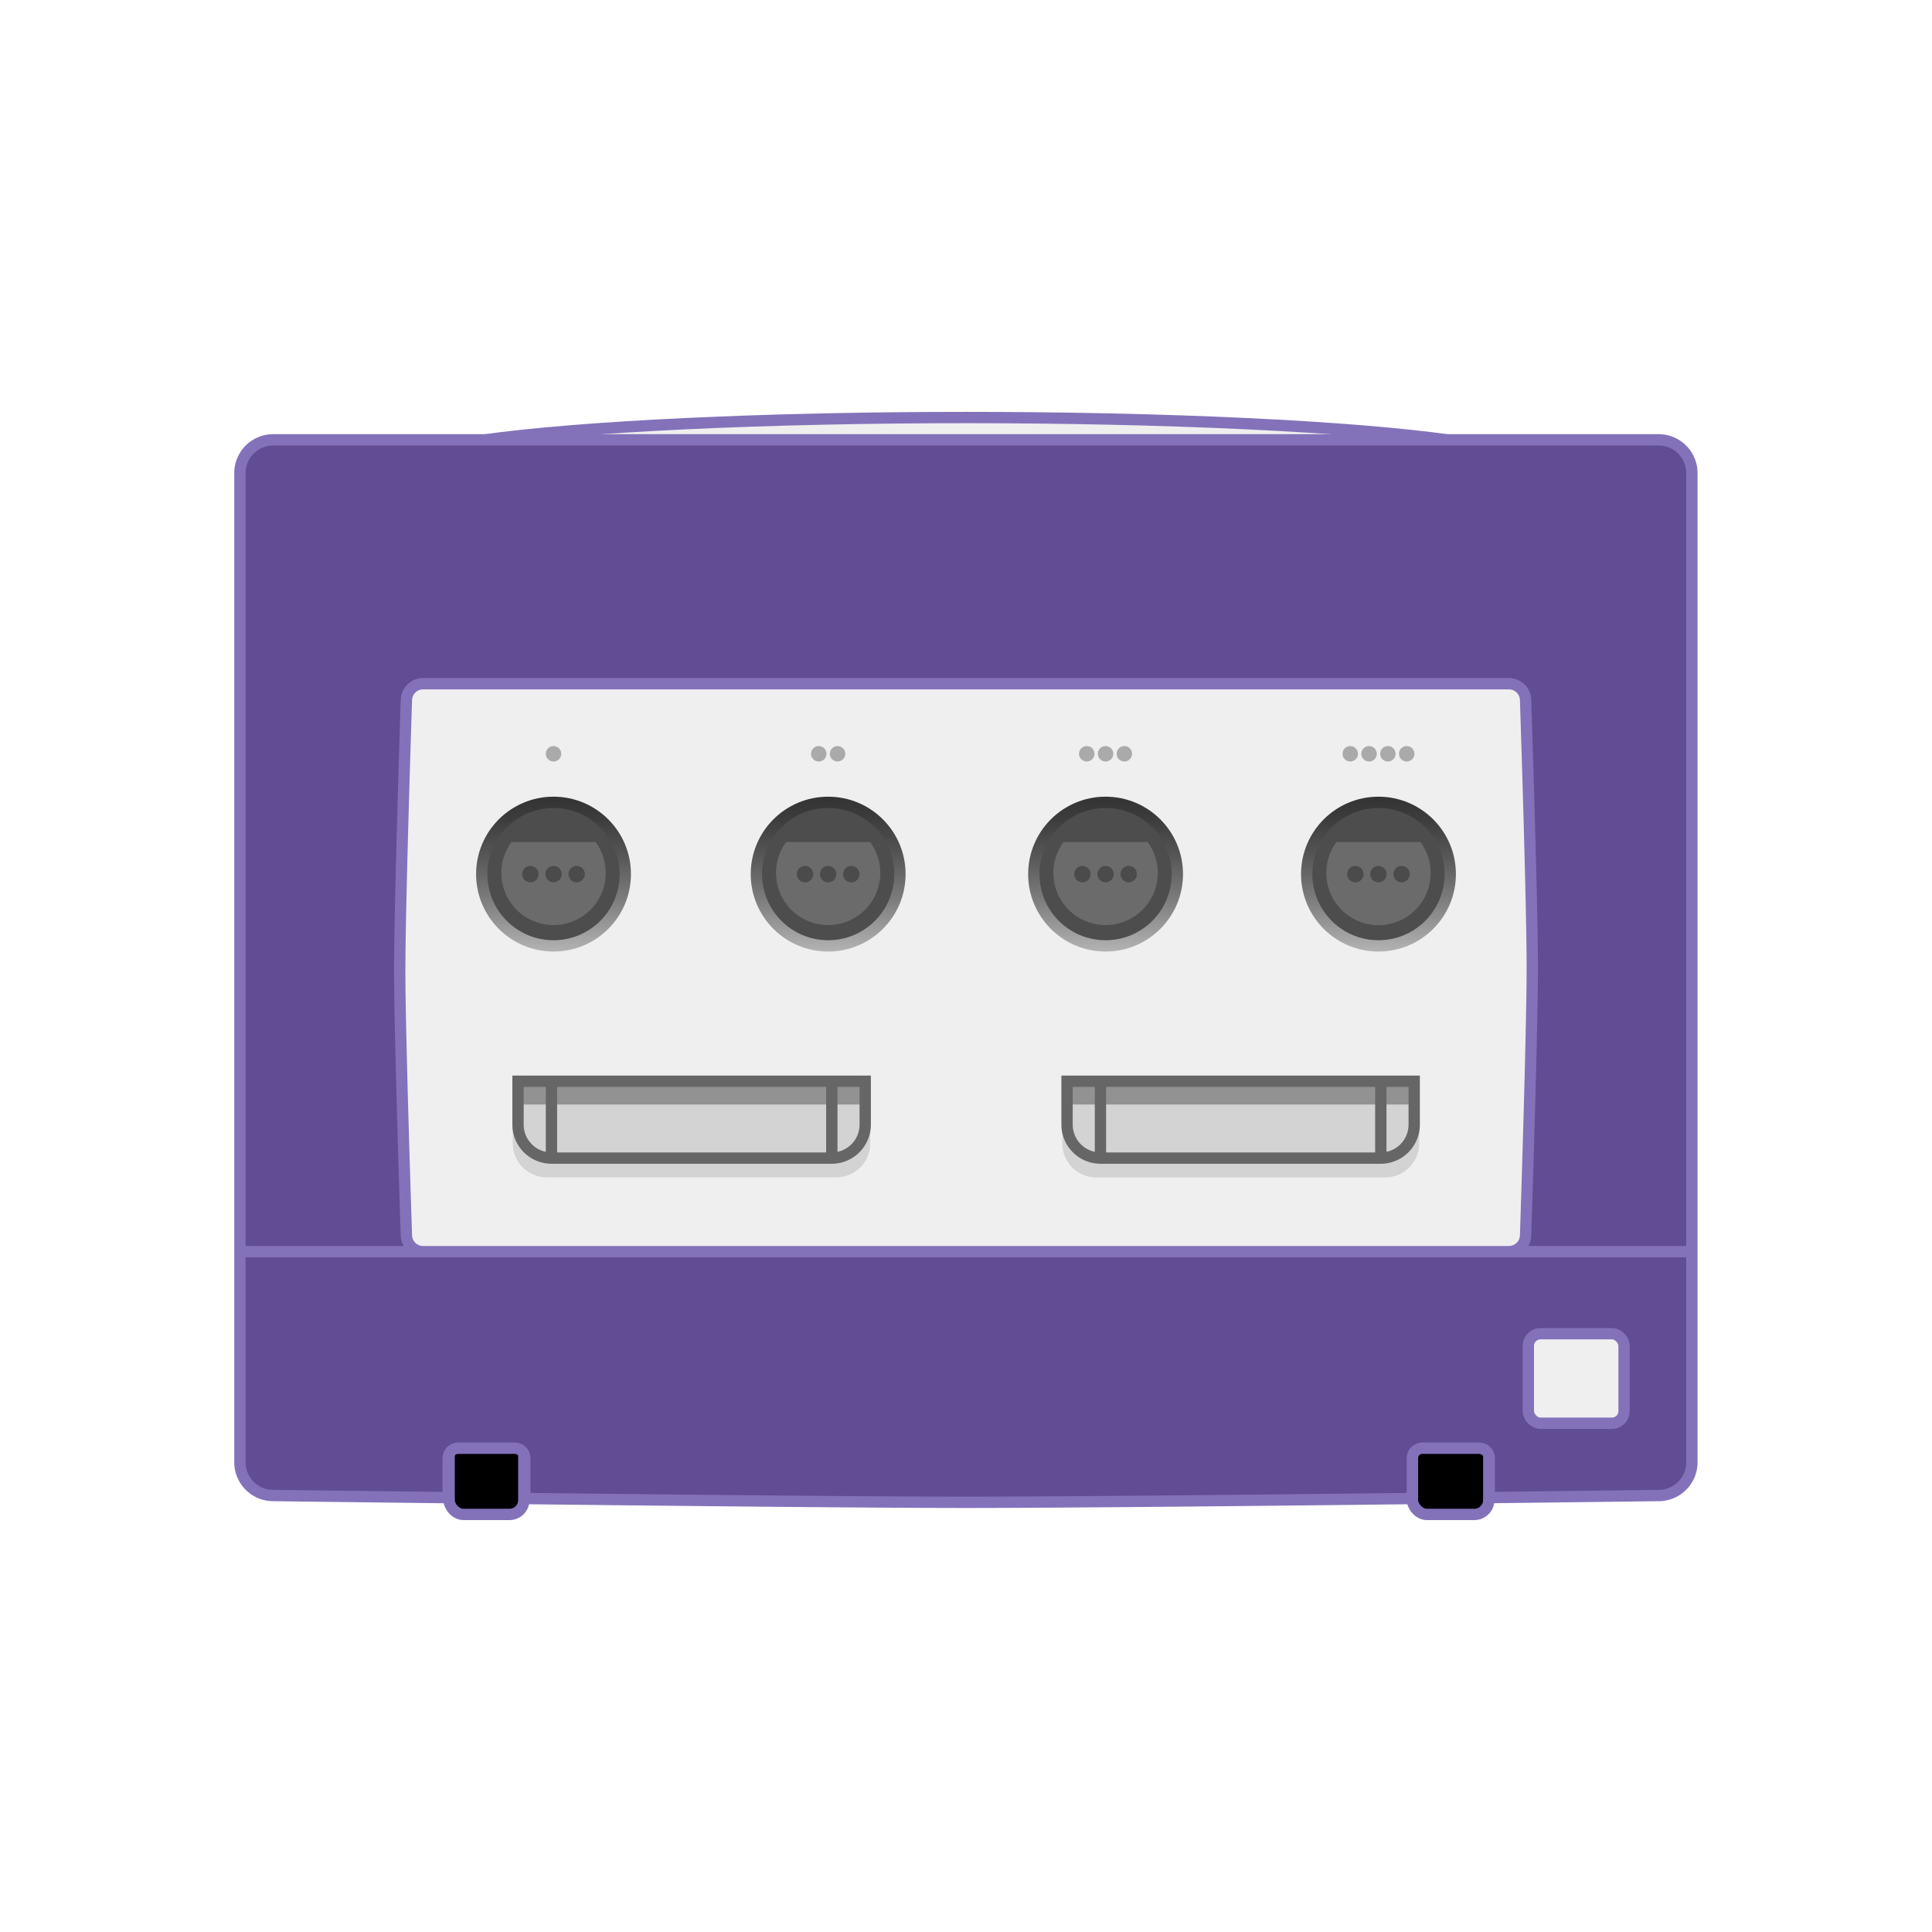 <svg id="Layer_1" data-name="Layer 1" xmlns="http://www.w3.org/2000/svg" xmlns:xlink="http://www.w3.org/1999/xlink" viewBox="0 0 512 512"><defs><style>.cls-1{fill:#efefef;}.cls-1,.cls-2,.cls-3,.cls-4{stroke:#8372ba;}.cls-1,.cls-14,.cls-15,.cls-16,.cls-2,.cls-3,.cls-4,.cls-5,.cls-6,.cls-7,.cls-8{stroke-miterlimit:10;}.cls-1,.cls-14,.cls-15,.cls-2,.cls-3,.cls-4,.cls-5,.cls-6,.cls-7,.cls-8{stroke-width:3px;}.cls-3{fill:#614d93;}.cls-15,.cls-16,.cls-4{fill:none;}.cls-5,.cls-6,.cls-7,.cls-8{fill:#4d4d4d;}.cls-5{stroke:url(#linear-gradient);}.cls-6{stroke:url(#linear-gradient-2);}.cls-7{stroke:url(#linear-gradient-3);}.cls-8{stroke:url(#linear-gradient-4);}.cls-9{fill:#6b6b6b;}.cls-10{opacity:0.3;}.cls-11{opacity:0.5;}.cls-12{fill:#666;}.cls-13,.cls-14{fill:#d3d3d3;}.cls-14,.cls-15,.cls-16{stroke:#666;}.cls-16{stroke-width:7px;opacity:0.59;}</style><linearGradient id="linear-gradient" x1="146.69" y1="211.13" x2="146.69" y2="252.18" gradientUnits="userSpaceOnUse"><stop offset="0" stop-color="#333"/><stop offset="0.14" stop-color="#3c3c3c"/><stop offset="0.38" stop-color="#565656"/><stop offset="0.68" stop-color="#7f7f7f"/><stop offset="1" stop-color="#b3b3b3"/></linearGradient><linearGradient id="linear-gradient-2" x1="219.47" y1="211.13" x2="219.47" y2="252.18" xlink:href="#linear-gradient"/><linearGradient id="linear-gradient-3" x1="292.99" y1="211.13" x2="292.99" y2="252.18" xlink:href="#linear-gradient"/><linearGradient id="linear-gradient-4" x1="365.31" y1="211.13" x2="365.31" y2="252.18" xlink:href="#linear-gradient"/></defs><title>gc</title><ellipse class="cls-1" cx="256" cy="122.75" rx="148.3" ry="12.1"/><rect class="cls-2" x="374.32" y="358.55" width="20.23" height="42.79" rx="3.84" ry="3.84"/><rect class="cls-2" x="119.03" y="358.55" width="19.79" height="42.79" rx="3.8" ry="3.8"/><path class="cls-3" d="M439.6,116.56H72.4a8.82,8.82,0,0,0-8.82,8.82V387.51a8.82,8.82,0,0,0,8.82,8.82s19.55.25,46.37.56V386.44a2.66,2.66,0,0,1,2.66-2.65h15a2.65,2.65,0,0,1,2.65,2.65v10.69c41.87.47,92.41,1,116.87,1,24.75,0,76.19-.52,118.34-1V386.44a2.66,2.66,0,0,1,2.66-2.65h15.05a2.66,2.66,0,0,1,2.66,2.65v10.44l44.89-.55a8.82,8.82,0,0,0,8.82-8.82V125.38A8.82,8.82,0,0,0,439.6,116.56Z"/><rect class="cls-1" x="405.03" y="353.45" width="25.36" height="23.72" rx="3.2" ry="3.2"/><line class="cls-4" x1="448.42" y1="331.7" x2="63.58" y2="331.7"/><path class="cls-1" d="M112.13,181.19H399.87a4.43,4.43,0,0,1,4.43,4.42s1.77,53.12,1.77,70.83-1.77,70.83-1.77,70.83a4.43,4.43,0,0,1-4.43,4.43H112.13a4.43,4.43,0,0,1-4.43-4.43s-1.76-52.45-1.77-69.94c0-17.94,1.77-71.72,1.77-71.72A4.43,4.43,0,0,1,112.13,181.19Z"/><circle class="cls-5" cx="146.69" cy="231.65" r="19.02"/><circle class="cls-6" cx="219.47" cy="231.65" r="19.02"/><circle class="cls-7" cx="292.99" cy="231.65" r="19.02"/><circle class="cls-8" cx="365.31" cy="231.65" r="19.02"/><path class="cls-9" d="M135.54,223.17a13.67,13.67,0,0,0-2.68,8.14,13.83,13.83,0,1,0,25-8.14Z"/><path class="cls-9" d="M208.32,223.17a13.82,13.82,0,1,0,22.3,0Z"/><path class="cls-9" d="M281.84,223.17a13.67,13.67,0,0,0-2.68,8.14,13.83,13.83,0,1,0,25-8.14Z"/><path class="cls-9" d="M354.16,223.17a13.83,13.83,0,1,0,22.3,0Z"/><circle class="cls-10" cx="140.56" cy="231.65" r="2.18"/><circle class="cls-10" cx="146.69" cy="231.65" r="2.18"/><g class="cls-11"><circle class="cls-12" cx="357.83" cy="199.76" r="2.05"/><circle class="cls-12" cx="362.82" cy="199.76" r="2.05"/><circle class="cls-12" cx="367.81" cy="199.76" r="2.05"/><circle class="cls-12" cx="372.79" cy="199.76" r="2.05"/></g><g class="cls-11"><circle class="cls-12" cx="288" cy="199.76" r="2.05"/><circle class="cls-12" cx="292.99" cy="199.76" r="2.05"/><circle class="cls-12" cx="297.97" cy="199.76" r="2.05"/></g><g class="cls-11"><circle class="cls-12" cx="216.98" cy="199.76" r="2.05"/><circle class="cls-12" cx="221.96" cy="199.76" r="2.05"/></g><g class="cls-11"><circle class="cls-12" cx="146.69" cy="199.76" r="2.05"/></g><circle class="cls-10" cx="152.82" cy="231.65" r="2.18"/><circle class="cls-10" cx="213.34" cy="231.65" r="2.18"/><circle class="cls-10" cx="219.47" cy="231.65" r="2.18"/><circle class="cls-10" cx="225.6" cy="231.65" r="2.18"/><circle class="cls-10" cx="286.86" cy="231.65" r="2.18"/><circle class="cls-10" cx="292.99" cy="231.65" r="2.18"/><circle class="cls-10" cx="299.12" cy="231.65" r="2.18"/><circle class="cls-10" cx="359.18" cy="231.65" r="2.18"/><circle class="cls-10" cx="365.31" cy="231.65" r="2.18"/><circle class="cls-10" cx="371.44" cy="231.65" r="2.18"/><path class="cls-13" d="M135.89,291.66v11.51A9,9,0,0,0,145,312h76.5a9,9,0,0,0,9.12-8.86V291.66Z"/><path class="cls-13" d="M281.53,291.66v11.51a9,9,0,0,0,9.1,8.86H367a9,9,0,0,0,9.1-8.86V291.66Z"/><path class="cls-14" d="M137.28,286.54v11.51a8.89,8.89,0,0,0,8.86,8.86h74.3a8.88,8.88,0,0,0,8.85-8.86V286.54Z"/><path class="cls-14" d="M282.78,286.54v11.51a8.88,8.88,0,0,0,8.85,8.86h74.3a8.88,8.88,0,0,0,8.85-8.86V286.54Z"/><line class="cls-15" x1="146.14" y1="286.54" x2="146.14" y2="306.91"/><line class="cls-15" x1="220.44" y1="286.54" x2="220.44" y2="306.91"/><line class="cls-15" x1="291.63" y1="286.54" x2="291.63" y2="306.91"/><line class="cls-15" x1="365.93" y1="286.54" x2="365.93" y2="306.91"/><line class="cls-16" x1="227.89" y1="289.2" x2="138.58" y2="289.2"/><line class="cls-16" x1="373.6" y1="289.2" x2="283.93" y2="289.2"/></svg>